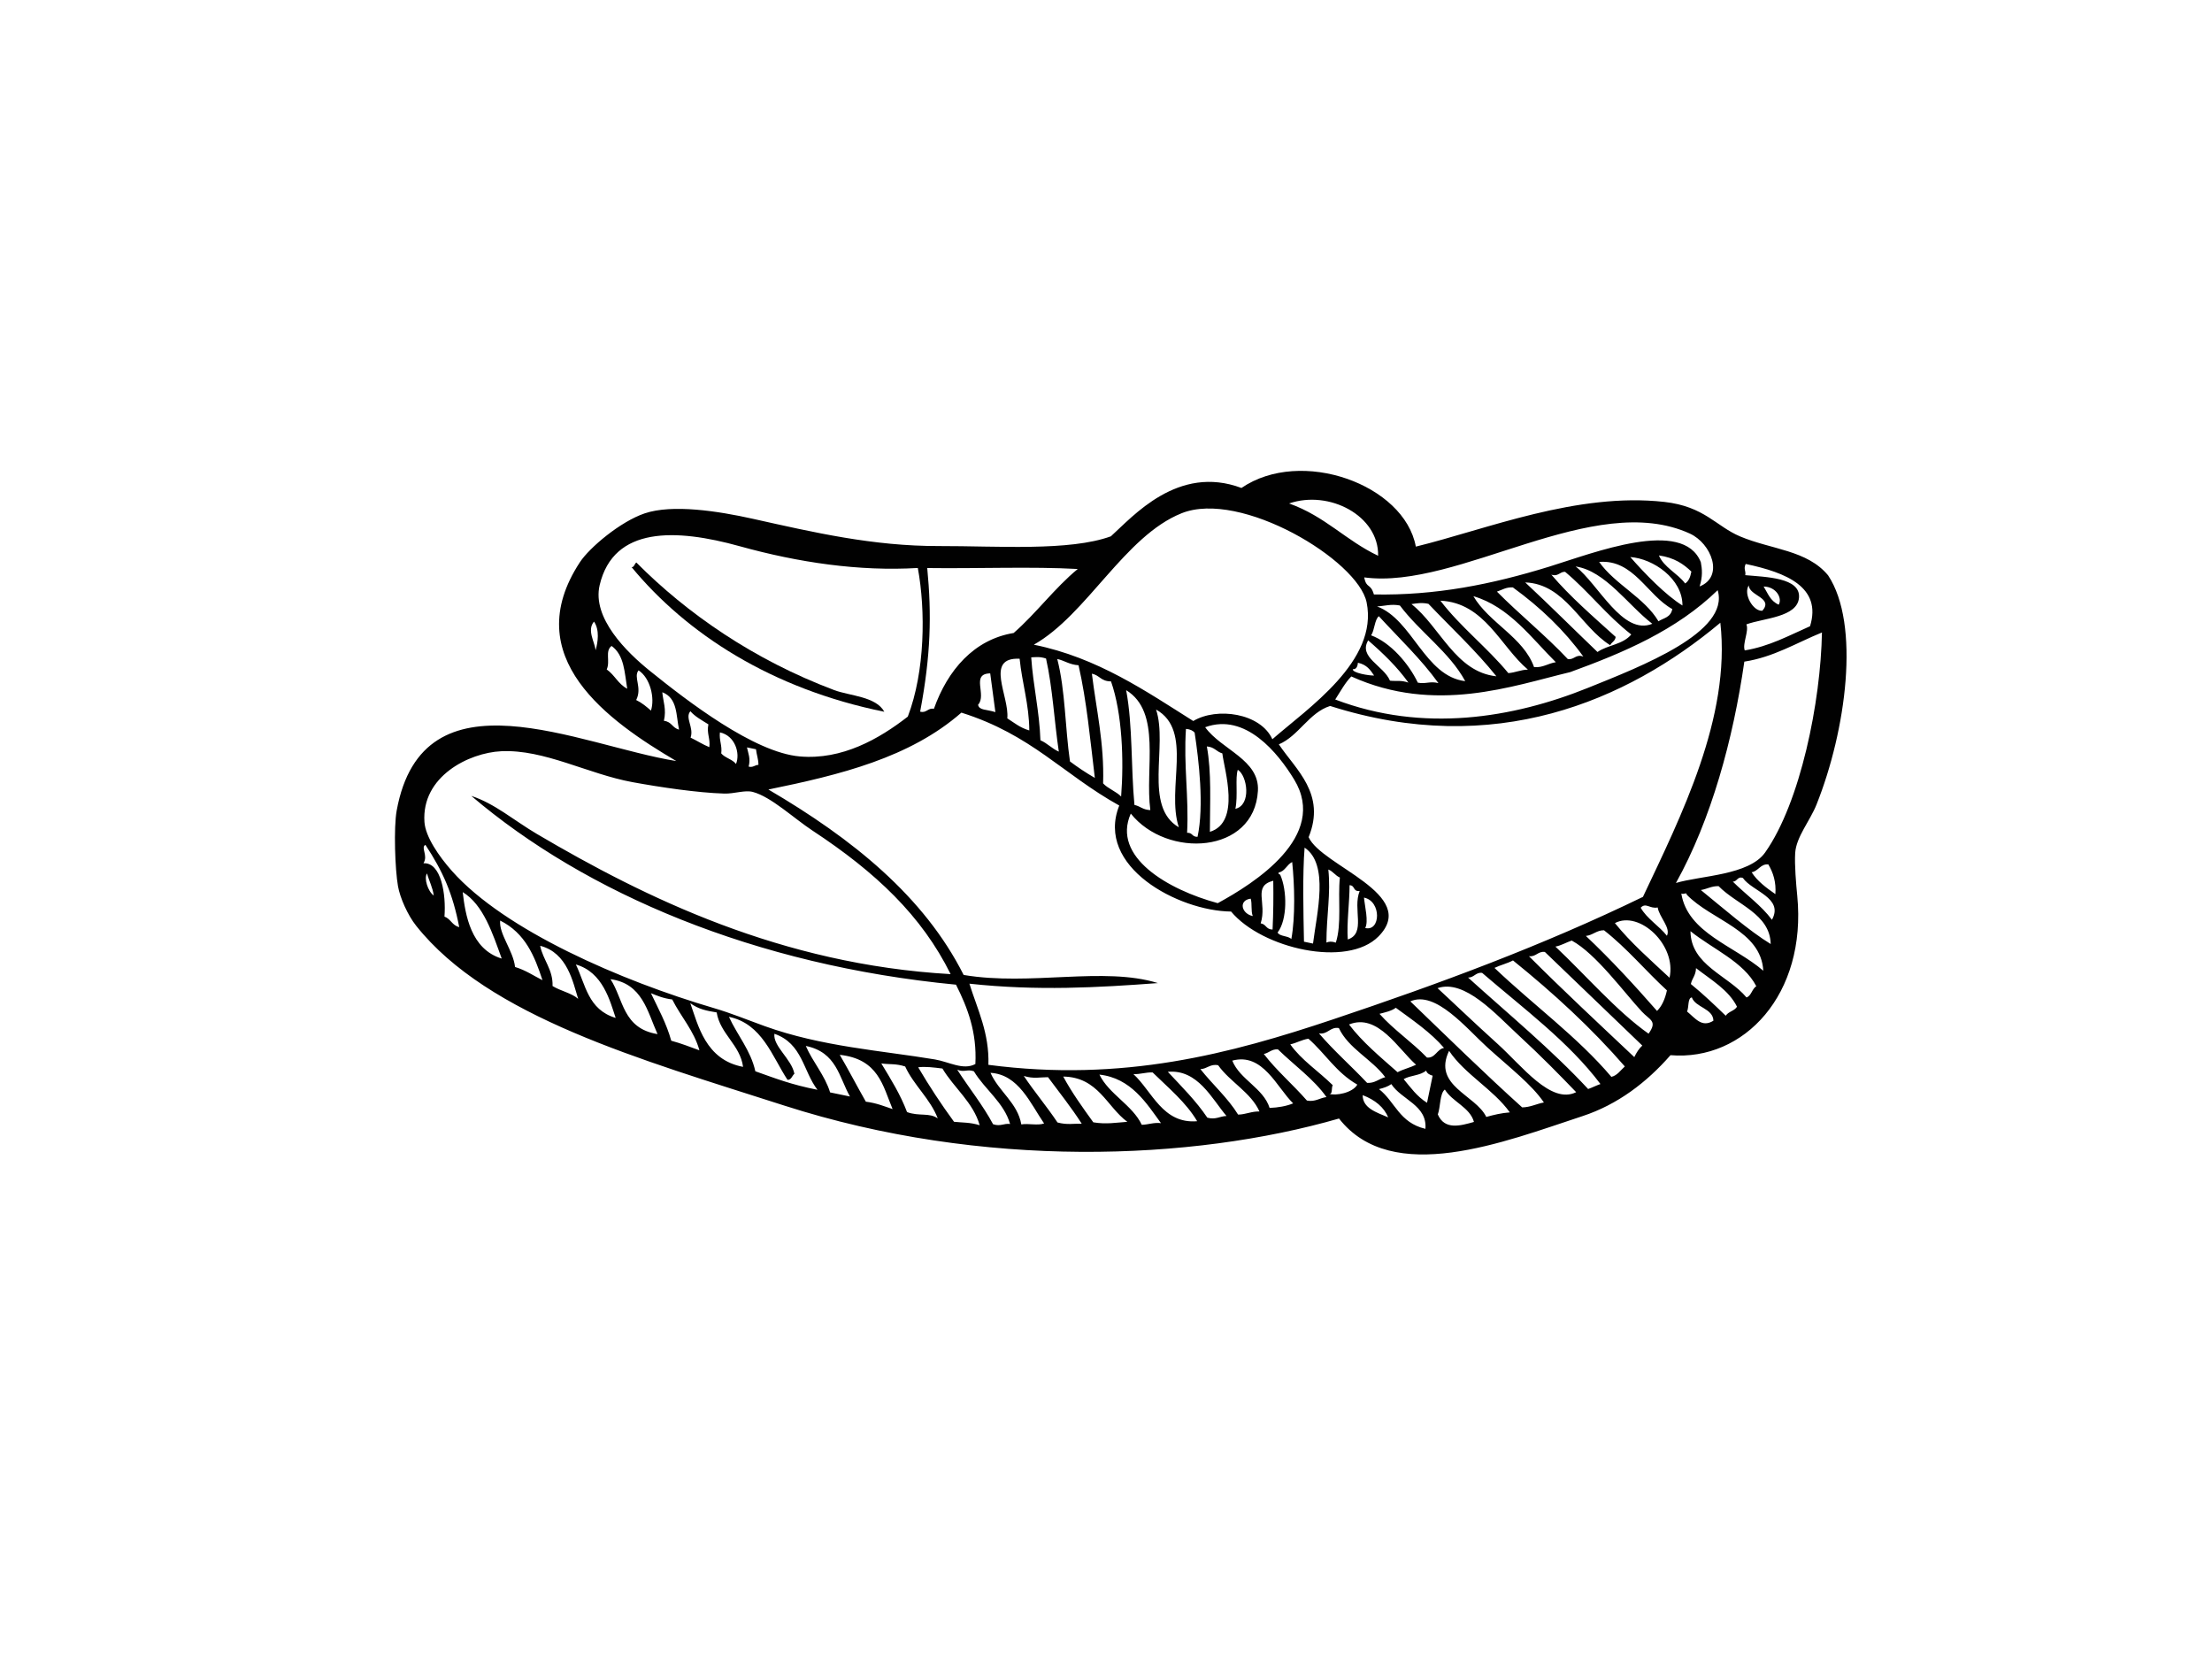 <?xml version="1.0" encoding="utf-8"?>
<!-- Generator: Adobe Illustrator 17.0.0, SVG Export Plug-In . SVG Version: 6.00 Build 0)  -->
<!DOCTYPE svg PUBLIC "-//W3C//DTD SVG 1.1//EN" "http://www.w3.org/Graphics/SVG/1.1/DTD/svg11.dtd">
<svg version="1.1" id="Layer_1" xmlns="http://www.w3.org/2000/svg" xmlns:xlink="http://www.w3.org/1999/xlink" x="0px" y="0px"
	 width="800px" height="600px" viewBox="0 0 800 600" enable-background="new 0 0 800 600" xml:space="preserve">
<g>
	<path fill-rule="evenodd" clip-rule="evenodd" fill="#010101" d="M228.44,205.132c19.856,24.024,50.464,43.989,91.384,52.29
		c-3.01-5.57-12.568-5.745-18.134-7.844c-29.195-10.995-53.242-27.721-71.543-46.139
		C229.479,203.854,229.392,205.154,228.44,205.132z"/>
	<path fill-rule="evenodd" clip-rule="evenodd" fill="#010101" d="M601.922,181.522c14.521,1.627,18.698,8.809,27.402,12.477
		c11.373,4.793,24.217,4.902,31.831,14.082c11.722,17.706,6.529,56.074-4.205,82.938c-2.331,5.854-7.342,11.678-7.698,17.481
		c-0.269,4.365,0.334,11.228,0.748,15.462c3.475,35.63-19.227,59.872-45.848,57.657c-8.642,9.884-19.165,17.88-31.806,22.035
		c-28.164,9.267-68.834,25.484-88.076,0.872c-53.154,15.331-128.848,18.374-200.703-4.706
		c-51.909-16.674-106.904-32.086-133.049-64.992c-3.076-3.864-5.832-10.102-6.58-14.307c-1.078-6.028-1.59-21.257-0.479-27.351
		c9.511-52.058,66.034-23.567,101.141-17.924c-24.504-14.416-57.436-37.562-34.86-71.935c3.428-5.229,14.576-14.649,23.404-17.641
		c9.986-3.384,26.468-0.864,39.112,1.954c22.049,4.917,43.423,9.921,67.462,9.863c20.862-0.051,47.065,1.939,62.044-3.522
		c7.934-7.153,24.246-26.094,47.221-17.488c21.544-14.758,58.921-1.278,63.068,21.214
		C537.715,191.413,570.233,177.992,601.922,181.522z M352.756,384.821c0.599-11.497-2.803-20.357-7.008-28.701
		c-72.756-6.979-133.863-33.015-175.299-68.268c8.388,2.694,15.517,8.926,23.73,13.763c39.141,23.044,88.276,47.199,149.629,50.692
		c-10.454-21.112-27.045-36.821-49.908-51.876c-6.91-4.546-14.986-12.252-21.632-14.017c-2.912-0.763-6.685,0.704-10.342,0.595
		c-9.692-0.297-22.979-2.266-33.215-4.139c-16.097-2.956-31.861-11.918-47.424-11.177c-11.714,0.559-28.901,9.115-27.779,25.6
		c0.359,5.294,5.146,12.303,9.96,17.728c19.097,21.497,61.357,39.762,94.681,49.56c6.493,1.91,11.918,4.19,18.403,6.529
		c20.593,7.43,42.326,8.846,61.553,12.049C343.17,384,348.33,387.196,352.756,384.821z M153.851,305.544
		c-1.79,1.031,1.075,3.769-0.697,6.667c6.449-0.407,8.207,11.351,7.593,19.282c2.356,0.901,2.694,3.123,5.342,3.835
		C163.739,323.148,160.198,315.166,153.851,305.544z M154.439,315.886c-1.206,1.75,0.334,6.536,2.429,7.989
		C156.491,320.925,155.172,318.601,154.439,315.886z M167.348,322.64c0.948,8.221,2.938,20.655,14.104,24.039
		C178.173,337.629,174.847,327.222,167.348,322.64z M180.893,332.938c-0.501,4.844,4.721,10.814,5.385,16.784
		c3.907,1.191,6.667,3.145,9.913,4.771C193.352,345.821,190,337.484,180.893,332.938z M331.942,205.415
		c-21.199,1.271-43.107-1.947-64.462-7.88c-23.008-6.384-45.565-7.262-50.602,14.067c-2.818,11.925,9.768,24.264,18.12,30.997
		c13.668,11.032,37.729,29.544,54.236,30.975c15.299,1.329,28.694-6.319,39.087-14.402
		C334.575,242.759,334.789,220.848,331.942,205.415z M214.831,224.806c-2.64,3.072,0.247,7.35,0.585,10.342
		C216.225,232.286,216.926,227.878,214.831,224.806z M195.356,342.059c1.035,5.149,4.688,8.584,4.481,14.547
		c2.774,1.758,6.987,2.571,9.264,4.648C207.238,355.321,205.255,344.587,195.356,342.059z M221.185,233.616
		c-2.484,1.852-0.392,5.498-1.758,8.497c2.912,2.034,4.089,5.215,7.415,6.979C225.873,243.333,225.83,236.956,221.185,233.616z
		 M230.942,242.447c-1.983,2.447,1.427,6.195-0.857,10.726c2.128,1.046,3.747,2.426,5.341,3.827
		C236.916,252.44,235.133,245.148,230.942,242.447z M208.265,348.821c3.53,7.27,4.365,16.319,14.401,19.325
		C220.644,362.133,218.077,351.588,208.265,348.821z M239.527,250.356c0.305,3.377,1.554,6.13,0.584,10.335
		c2.916,0.349,2.974,2.564,5.476,3.181C244.469,258.773,245.133,252.498,239.527,250.356z M220.793,354.13
		c4.735,7.241,4.379,17.822,17.016,19.87C234.091,365.743,232.311,355.713,220.793,354.13z M249.691,257.226
		c-2.088,2.331,1.358,5.868,0.069,9.55c2.321,1.104,4.307,2.433,6.78,3.45c0.428-3.116-1.031-4.968-0.338-8.257
		C253.859,260.501,251.343,259.15,249.691,257.226z M235.416,359.199c2.662,5.592,5.632,10.974,7.35,17.19
		c3.638,0.988,6.867,2.259,10.182,3.472c-1.91-7.03-6.707-12.164-9.826-18.389C239.98,361.095,237.711,360.136,235.416,359.199z
		 M260.367,264.881c-0.334,2.861,0.864,4.706,0.476,7.596c1.296,1.598,4.136,2.172,5.341,3.827
		C267.789,272.419,265.81,266.021,260.367,264.881z M268.74,385.845c-1.049-7.96-8.272-11.867-9.55-19.689
		c-3.773-0.61-6.518-1.155-9.536-3.334C252.45,370.601,255.116,383.311,268.74,385.845z M270.149,270.306
		c0.45,2.157,1.376,3.995,0.606,6.943c1.609,0.443,2.237-0.603,3.541-0.632c0.014-2.077-0.683-3.689-0.879-5.636
		C272.324,270.763,271.238,270.538,270.149,270.306z M277.902,285.536c30.426,17.829,56.292,38.658,70.617,67.069
		c24.126,4.074,50.649-3.145,70.25,2.941c-21.704,1.627-43.659,2.876-68.173,0.218c2.934,9.354,7.233,17.822,6.874,29.348
		c48.721,6.377,87.568-4.016,124.683-16.457c38.444-12.884,75.846-26.726,112.039-44.287c13.723-29.065,31.846-64.963,27.994-99.141
		c-33.909,28.367-81.783,49.007-141.129,30.096c-7.64,2.411-11.337,10.814-18.541,13.886c6.199,9.253,17.125,17.88,10.77,33.568
		c4.619,10.407,40.278,20.655,25.284,35.884c-11.308,11.497-42.163,4.408-53.332-8.984c-19.031-0.189-49.251-16.253-40.441-38.339
		c-20.542-11.439-31.647-25.586-57.098-33.604C329.063,274.053,303.778,280.248,277.902,285.536z M263.631,367.754
		c3.046,6.66,7.876,12.136,9.55,19.689c7.291,2.578,12.811,4.786,22.463,6.696c-5.2-6.747-5.421-16.762-15.571-20.255
		c-0.552,4.51,6.195,9.093,7.233,14.445c-0.835,0.726-1.118,2.302-2.498,2.201C279.253,382.076,275.603,370.209,263.631,367.754z
		 M291.428,378.278c2.534,5.861,6.863,10.545,8.791,16.805c2.397,0.494,4.79,0.988,7.183,1.481
		C303.444,389.578,302.584,380.543,291.428,378.278z M335.348,205.437c1.623,16.864,1.3,31.519-2.563,51.934
		c2.309,0.647,2.796-1.467,4.974-1.017c4.971-14.031,14.54-25.092,28.84-27.423c8.134-7.088,14.87-16.312,23.182-23.146
		C373.353,204.856,353.2,205.684,335.348,205.437z M303.709,381.495c3.264,5.57,6.235,11.337,9.441,16.943
		c3.834,0.487,6.638,1.656,9.666,2.68C319.294,392.701,317.722,383.013,303.709,381.495z M318.735,384.603
		c3.424,5.651,6.929,11.257,9.311,17.597c4.31,1.619,8.12,0.102,11.108,2.295c-2.687-7.081-8.668-11.99-11.787-18.788
		C324.008,384.603,321.655,385.032,318.735,384.603z M353.733,254.895c0.429,2.056,2.854,1.583,6.264,2.651
		c-0.625-4.67-1.245-9.34-1.87-14.009C350.977,243.645,357.009,251.3,353.733,254.895z M364.304,259.804
		c2.484,1.562,4.565,3.392,7.956,4.365c-0.058-9.376-2.618-17.104-3.497-25.927C355.963,237.646,365.114,251.837,364.304,259.804z
		 M332.076,385.998c3.991,6.791,8.308,13.356,12.96,19.711c3.046,0.341,5.748,0.152,9.281,1.242
		c-2.342-8.25-9.274-13.479-13.476-20.502C337.763,386.063,334.673,385.656,332.076,385.998z M373.901,233.165
		c23,4.619,40.888,17.045,57.654,27.597c8.581-5.12,24.34-2.861,28.614,6.595c12.669-11.112,38.426-28.251,34.087-49.501
		c-3.13-15.302-45.594-40.794-66.921-32.231C406.699,193.904,393.158,222.25,373.901,233.165z M372.954,237.741
		c0.69,10.277,2.974,19.507,3.334,29.987c2.582,1.126,4.071,2.978,6.649,4.103c-1.667-11.141-2.23-23-4.623-33.662
		C376.124,237.421,374.599,237.668,372.954,237.741z M346.202,386.877c4.241,6.616,9.231,12.753,12.956,19.71
		c2.669,0.915,3.886-0.385,6.151-0.087c-2.219-7.764-9.118-12.448-13.094-19.057C349.761,386.564,348.791,387.944,346.202,386.877z
		 M382.369,238.329c2.949,11.417,2.821,24.874,4.604,37.061c2.814,2.099,5.777,4.104,8.987,5.948
		c-1.663-13.777-2.941-27.808-5.886-40.735C386.712,240.362,385.14,238.954,382.369,238.329z M358.232,388.002
		c2.941,6.718,9.801,10.872,11.137,18.657c2.531-0.436,5.966,0.486,8.243-0.349C372.601,399.005,368.393,388.605,358.232,388.002z
		 M394.894,243.645c1.609,13.058,4.521,25.259,4.06,39.675c1.725,1.881,4.724,2.913,6.518,4.75
		c1.024-13.094,0.418-30.009-3.657-41.636C398.122,246.419,397.74,244.219,394.894,243.645z M370.27,389.128
		c3.842,5.752,8.348,11.068,12.187,16.827c3.439,0.944,5.89,0.363,8.766,0.45c-3.726-5.832-8.065-11.264-12.194-16.827
		C376.2,389.564,373.832,390.254,370.27,389.128z M407.291,249.608c2.415,12.905,1.699,27.866,2.996,41.506
		c2.15,0.472,3.029,1.779,5.748,1.866C414.009,277.946,420.189,257.509,407.291,249.608z M384.53,389.353
		c3.145,5.832,7.019,11.191,10.883,16.551c4.652,0.785,8.337,0.094,12.303-0.181C400.286,400.276,397.192,389.542,384.53,389.353z
		 M435.865,263.014c5.937,8.199,19.729,11.729,19.079,23.022c-1.314,22.833-32.899,24.569-45.979,8.207
		c-6.958,15.665,13.454,27.54,31.454,32.398c12.971-7.052,40.162-24.104,27.638-44.708
		C462.232,272.354,450.448,257.676,435.865,263.014z M418.108,256.616c4.358,13.131-4.673,35.063,8.228,42.58
		C421.692,285.034,431.707,264.256,418.108,256.616z M397.617,388.648c3.493,7.117,11.91,10.988,15.324,18.156
		c2.404-0.065,4.285-0.915,6.939-0.61C414.662,399.041,409.092,389.905,397.617,388.648z M428.919,263.617
		c-0.894,13.203,1.089,24.511,0.414,37.562c2.095-0.058,1.685,1.525,3.78,1.467c2.4-11.25,0.457-27.699-1.06-37.692
		C431.41,264.249,430.476,263.733,428.919,263.617z M409.92,388.467c6.762,6.188,10.571,18.084,23.047,17.031
		c-4.001-6.776-10.349-12.012-16.108-17.641C414.346,387.762,412.429,388.569,409.92,388.467z M436.471,269.957
		c1.736,9.39,1.129,20.335,1.1,30.887c11.304-3.464,5.182-22.492,4.503-28.367C439.885,271.845,439.286,270.175,436.471,269.957z
		 M422.353,387.632c5.019,5.36,10.258,10.574,14.289,16.58c3.007,0.857,4.539-0.53,6.939-0.603
		C438.273,397.385,433.189,386.651,422.353,387.632z M466.219,182.081c13.16,4.713,20.4,13.319,32.198,18.919
		C498.711,186.525,480.747,177.092,466.219,182.081z M447.667,278.404c-1.013,2.927,0.123,9.318-0.875,14.118
		C452.663,291.171,451.124,280.517,447.667,278.404z M434.14,386.659c4.404,5.57,9.928,10.414,13.632,16.449
		c2.803-0.029,4.844-1.22,7.727-1.126c-3.039-6.849-10.658-10.683-14.935-16.718C437.717,384.654,436.548,386.608,434.14,386.659z
		 M453.081,331.304c-0.73-1.779-0.178-4.408-0.744-6.289C447.816,325.595,448.967,330.454,453.081,331.304z M455.942,333.94
		c2.088,0.32,1.823,2.186,4.3,2.244c0.294-6.02,0.341-11.888,0.251-17.655C452.906,320.497,458.335,326.409,455.942,333.94z
		 M445.673,383.594c2.742,6.856,11.235,9.928,13.497,17.104c3.116-0.138,5.995-0.618,8.519-1.649
		C461.792,393.325,456.734,380.587,445.673,383.594z M462.471,315.53c-0.232,0.53,0.131,0.668,0.519,0.784
		c2.596,5.803,2.607,16.37-0.923,20.938c0.635,1.459,3.933,1.176,4.96,2.382c1.474-7.967,1.177-19.565,0.309-27.866
		C465.449,312.617,464.697,315.188,462.471,315.53z M471.604,340.578c1.086,0.225,2.175,0.45,3.264,0.675
		c1.365-10.894,5.923-28.716-3.043-34.693C471.066,316.118,471.382,329.793,471.604,340.578z M482.901,252.985
		c31.741,12.092,64.208,6.762,91.497-4.248c19.082-7.706,51.379-20.103,46.818-35.289c-14.928,14.518-34.097,22.623-53.318,29.624
		c-20.807,4.975-48.848,15.288-79.183,1.576C486.449,246.928,484.782,250.116,482.901,252.985z M457.075,381.183
		c4.59,6.013,10.6,11.104,15.593,16.849c3.014,0.581,4.623-0.973,7.074-1.256c-4.622-6.558-11.696-11.511-17.553-17.256
		C459.991,379.323,458.913,380.834,457.075,381.183z M615.126,203.331c0.487,2.506,0.705,5.186-0.443,8.766
		c8.947-3.515,4.296-15.556-3.544-19.13c-34.828-15.861-83.602,20.43-117.744,15.854c0.792,4.198,2.27,1.961,3.493,6.173
		c22.314,0.407,42.555-3.617,63.398-10.058C576.355,199.968,608.724,187.208,615.126,203.331z M489.252,242.026
		c-0.156,1.394,6.119,2.375,7.705,2.281c-1.318-1.954-2.604-3.929-5.857-4.619C490.977,241.212,490.436,242.113,489.252,242.026z
		 M502.706,246.172c2.251,0.276,3.965-0.261,6.667,0.705c-4.02-5.636-9.129-10.567-14.558-15.28
		C491.205,237.726,500.414,240.704,502.706,246.172z M498.036,219.323c12.873,4.8,17.186,25.245,31.886,27.031
		c-5.727-10.545-16.453-17.793-23.636-27.372C503.058,218.372,500.766,219.178,498.036,219.323z M495.879,229.774
		c7.008,2.578,13.606,10.226,16.896,17.118c2.829,0.588,4.463-0.654,7.459,0.181c-6.25-8.686-14.238-16.232-21.562-24.213
		C497.095,224.189,497.146,227.98,495.879,229.774z M466.651,377.711c3.98,5.665,10.327,9.775,15.346,14.758
		c-0.556,0.879,0.062,3.529-1.333,3.13c2.393,0.755,8.468-0.276,10.229-3.334c-7.658-4.372-11.555-11.221-17.688-16.602
		C470.812,376.033,468.946,377.195,466.651,377.711z M480.41,314.469c0.919,8.78-0.668,16.508-0.693,26.428
		c0.868-0.392,1.925-0.501,3.399,0.022c2.193-6.769,0.69-15.854,1.463-23.545C482.857,316.619,482.186,315.181,480.41,314.469z
		 M488.09,320.141c-0.007,6.405-1.068,13.508-0.65,19.631c6.74-2.244,1.663-11.039,4.303-17.51
		C489.158,322.458,490.214,320.257,488.09,320.141z M477.014,373.724c5.345,6.268,11.729,11.86,17.416,17.91
		c2.771,0.203,4.292-1.482,6.558-2.056c-4.775-6.456-13.356-10.414-16.769-17.771C481.045,371.269,480.188,374.262,477.014,373.724z
		 M510.477,218.48c10.338,8.149,15.919,24.562,30.71,26.109c-7.386-9.26-16.308-17.503-24.562-26.196
		C514.198,217.849,512.357,218.204,510.477,218.48z M493.301,324.629c0.302,3.203,1.714,8.642,0.447,10.996
		C499.347,337.012,499.695,325.9,493.301,324.629z M487.894,370.521c4.855,6.406,11.33,11.751,17.557,17.256
		c2.092-1.104,4.554-1.656,6.689-2.701C505.807,379.549,498.304,366.273,487.894,370.521z M520.949,217.246
		c7.146,9.419,17.041,17.031,24.562,26.196c2.517-0.174,4.467-1.22,7.078-1.264C542.675,233.834,536.945,217.979,520.949,217.246z
		 M498.911,366.665c5.051,5.723,11.856,10.277,17.172,15.818c3.014,0.29,3.616-3.079,6.169-3.486
		c-4.735-5.549-11.202-9.957-17.437-14.518C503.16,365.684,500.995,366.113,498.911,366.665z M492.829,396.071
		c-0.004,4.713,4.909,6.188,9.241,8.047C500.516,400.428,497.35,397.807,492.829,396.071z M532.87,215.619
		c5.632,9.659,18.098,14.83,21.948,25.658c3.192,0.269,5.116-1.38,7.865-1.779C554.055,230.994,545.845,219.403,532.87,215.619z
		 M498.737,393.892c5.865,4.604,7.296,12.135,16.784,14.365c0.712-8.555-8.657-10.494-12.328-16.174
		C501.914,392.999,500.36,393.493,498.737,393.892z M510.066,362.162c13.363,12.855,26.563,25.825,40.445,38.339
		c2.981-0.043,5.171-1.285,7.862-1.779c-4.397-6.478-12.092-12.361-20.411-19.885C530.437,372.025,519.184,358.081,510.066,362.162z
		 M541.386,213.971c8.254,8.323,17.64,15.883,25.622,24.38c2.339,0.407,2.872-1.932,5.632-0.886
		c-6.827-9.434-15.425-17.706-25.488-25.019C544.781,212.271,543.234,213.353,541.386,213.971z M507.655,390.283
		c2.531,3.043,4.782,6.267,8.45,8.555c0.676-3.261,1.355-6.537,2.03-9.797c-1.202-0.341-2.095-0.886-2.346-1.845
		C513.628,389.055,510.099,388.845,507.655,390.283z M519.911,357.383c4.339,3.965,12.637,11.961,21.722,20.161
		c8.842,7.982,19.293,21.984,28.411,17.459c-5.607-5.839-12.724-13.123-20.931-20.676
		C541.07,366.926,529.719,353.985,519.911,357.383z M551.615,210.637c8.882,8.279,17.398,16.791,26.138,25.165
		c3.762-2.586,9.165-2.658,12.212-6.333c-8.926-6.928-15.353-15.505-23.93-22.666c-1.943-0.087-2.524,1.896-4.982,1.017
		c6.892,8.083,15.204,15.229,23.276,22.528c-0.232,1.648-1.442,1.808-1.979,2.999C571.634,226.673,566.042,211.167,551.615,210.637z
		 M524.079,380.05c-6.079,12.659,9.612,15.891,13.454,23.908c2.706-0.755,5.465-1.423,8.516-1.649
		C540.104,393.987,529.769,388.547,524.079,380.05z M522.547,394.045c-1.867,1.445-1.533,6.253-2.542,9.006
		c2.458,5.737,8.185,4.103,13.069,2.709C531.64,400.486,525.238,398.482,522.547,394.045z M530.928,353.527
		c14.699,13.298,30.198,26.072,43.444,40.329c1.539-0.523,2.919-1.285,4.455-1.801c-11.468-15.237-27.787-27.278-42.791-40.198
		C533.742,351.522,533.085,353.658,530.928,353.527z M569.84,204.871c8.221,6.362,17.038,25.136,27.739,20.727
		C588.864,218.96,580.585,206.447,569.84,204.871z M540.5,350.055c13.908,13.261,30.096,25.012,42.275,39.407
		c2.124-0.487,3.319-2.389,4.866-3.769c-11.972-13.77-25.655-26.414-40.448-38.339C545.101,348.465,542.639,349.017,540.5,350.055z
		 M578.355,203.229c5.701,8.105,16.417,12.92,21.454,21.468c1.848-1.206,4.401-1.329,5.004-4.423
		C595.775,215.336,590.8,202.227,578.355,203.229z M552.962,345.821c12.368,12.383,25.285,24.402,38.103,36.494
		c0.799-1.641,1.714-3.108,2.901-4.169c-11.714-11.308-23.523-22.55-35.241-33.858C556.238,343.933,555.453,346.177,552.962,345.821
		z M589.62,201.465c5.349,6.108,12.797,13.77,18.861,17.524C608.553,209.33,597.903,202.031,589.62,201.465z M562.538,342.35
		c10.945,10.313,22.198,23.414,33.687,31.498c3.315-4.641,0.469-4.873-2.437-8.003c-6.376-6.856-16.58-20.931-25.349-25.68
		C566.434,340.839,564.713,341.936,562.538,342.35z M599.965,200.876c1.776,4.292,6.761,6.478,9.488,10.138
		c1.206-0.741,1.896-2.266,2.252-4.299C608.898,204.035,605.608,201.682,599.965,200.876z M573.552,338.493
		c9.173,8.65,17.568,17.815,25.735,27.126c1.717-1.678,2.876-4.213,3.58-7.43c-7.767-7.132-14.274-15.084-22.757-21.744
		C577.451,336.402,576.031,338.261,573.552,338.493z M584.053,333.853c5.755,7.132,12.891,13.356,19.758,19.761
		C606.458,341.776,592.884,329.168,584.053,333.853z M593.378,328.29c2.255,3.973,6.645,6.551,9.485,10.139
		c1.481-2.869-2.807-6.805-3.337-10.233C596.683,328.791,595.281,326.264,593.378,328.29z M606.127,319.342
		c8.911-2.687,26.407-2.745,32.264-11.046c12.793-18.127,20.11-54.629,20.542-79.553c-9.205,3.747-17.481,8.911-28.073,10.545
		C626.811,267.423,618.895,296.378,606.127,319.342z M631.35,203.963c-0.886,1.895,0.174,2.513-0.156,4.052
		c7.397,0.683,20.019,0.85,19.442,8.112c-0.566,7.146-12.844,7.408-19.035,9.688c1.028,2.339-1.503,7.008-0.588,9.412
		c8.838-1.438,16.025-5.396,23.614-8.744C658.959,212.387,646.137,207.093,631.35,203.963z M608.07,323.148
		c2.291,14.3,19.271,18.948,29.653,27.939c-0.828-14.707-18.734-18.178-27.696-27.532
		C609.944,322.523,609.138,323.642,608.07,323.148z M632.476,211.69c-2.084,3.137,1.591,9.514,4.913,9.187
		C641.503,216.142,632.534,215.532,632.476,211.69z M611.382,336.78c0.142,12.325,13.552,15.934,20.259,23.952
		c1.739-0.501,2.034-3.203,3.555-4.038C630.624,347.848,619.508,343.301,611.382,336.78z M637.839,212.119
		c1.507,2.397,2.367,5.222,5.45,6.573C644.677,216.44,642.509,212.213,637.839,212.119z M615.14,321.892
		c7.931,6.456,17.535,14.823,25.263,19.529c-0.265-10.93-12.248-14.162-18.839-20.931
		C619.055,320.403,617.359,321.536,615.14,321.892z M611.52,355.887c4.474,3.646,8.552,7.553,12.618,11.468
		c1.028-1.576,3.047-1.671,4.075-3.247c-2.92-5.984-9.314-9.688-14.823-13.966C613.295,352.859,611.988,353.737,611.52,355.887z
		 M611.879,360.731c-1.576,0.181-1.013,3.609-1.736,5.091c3.003,2.448,5.338,5.955,9.536,3.334
		C619.581,364.697,613.176,364.399,611.879,360.731z M626.677,318.827c4.659,4.648,10.331,8.635,14.173,13.828
		c4.375-7.96-7.223-10.306-10.502-15.121C628.365,316.801,628.26,318.943,626.677,318.827z M633.503,315.464
		c2.03,3.181,5.24,5.585,8.584,7.909c0.334-4.357-0.788-7.764-2.549-10.748C636.728,312.356,635.893,315.094,633.503,315.464z"/>
</g>
</svg>
